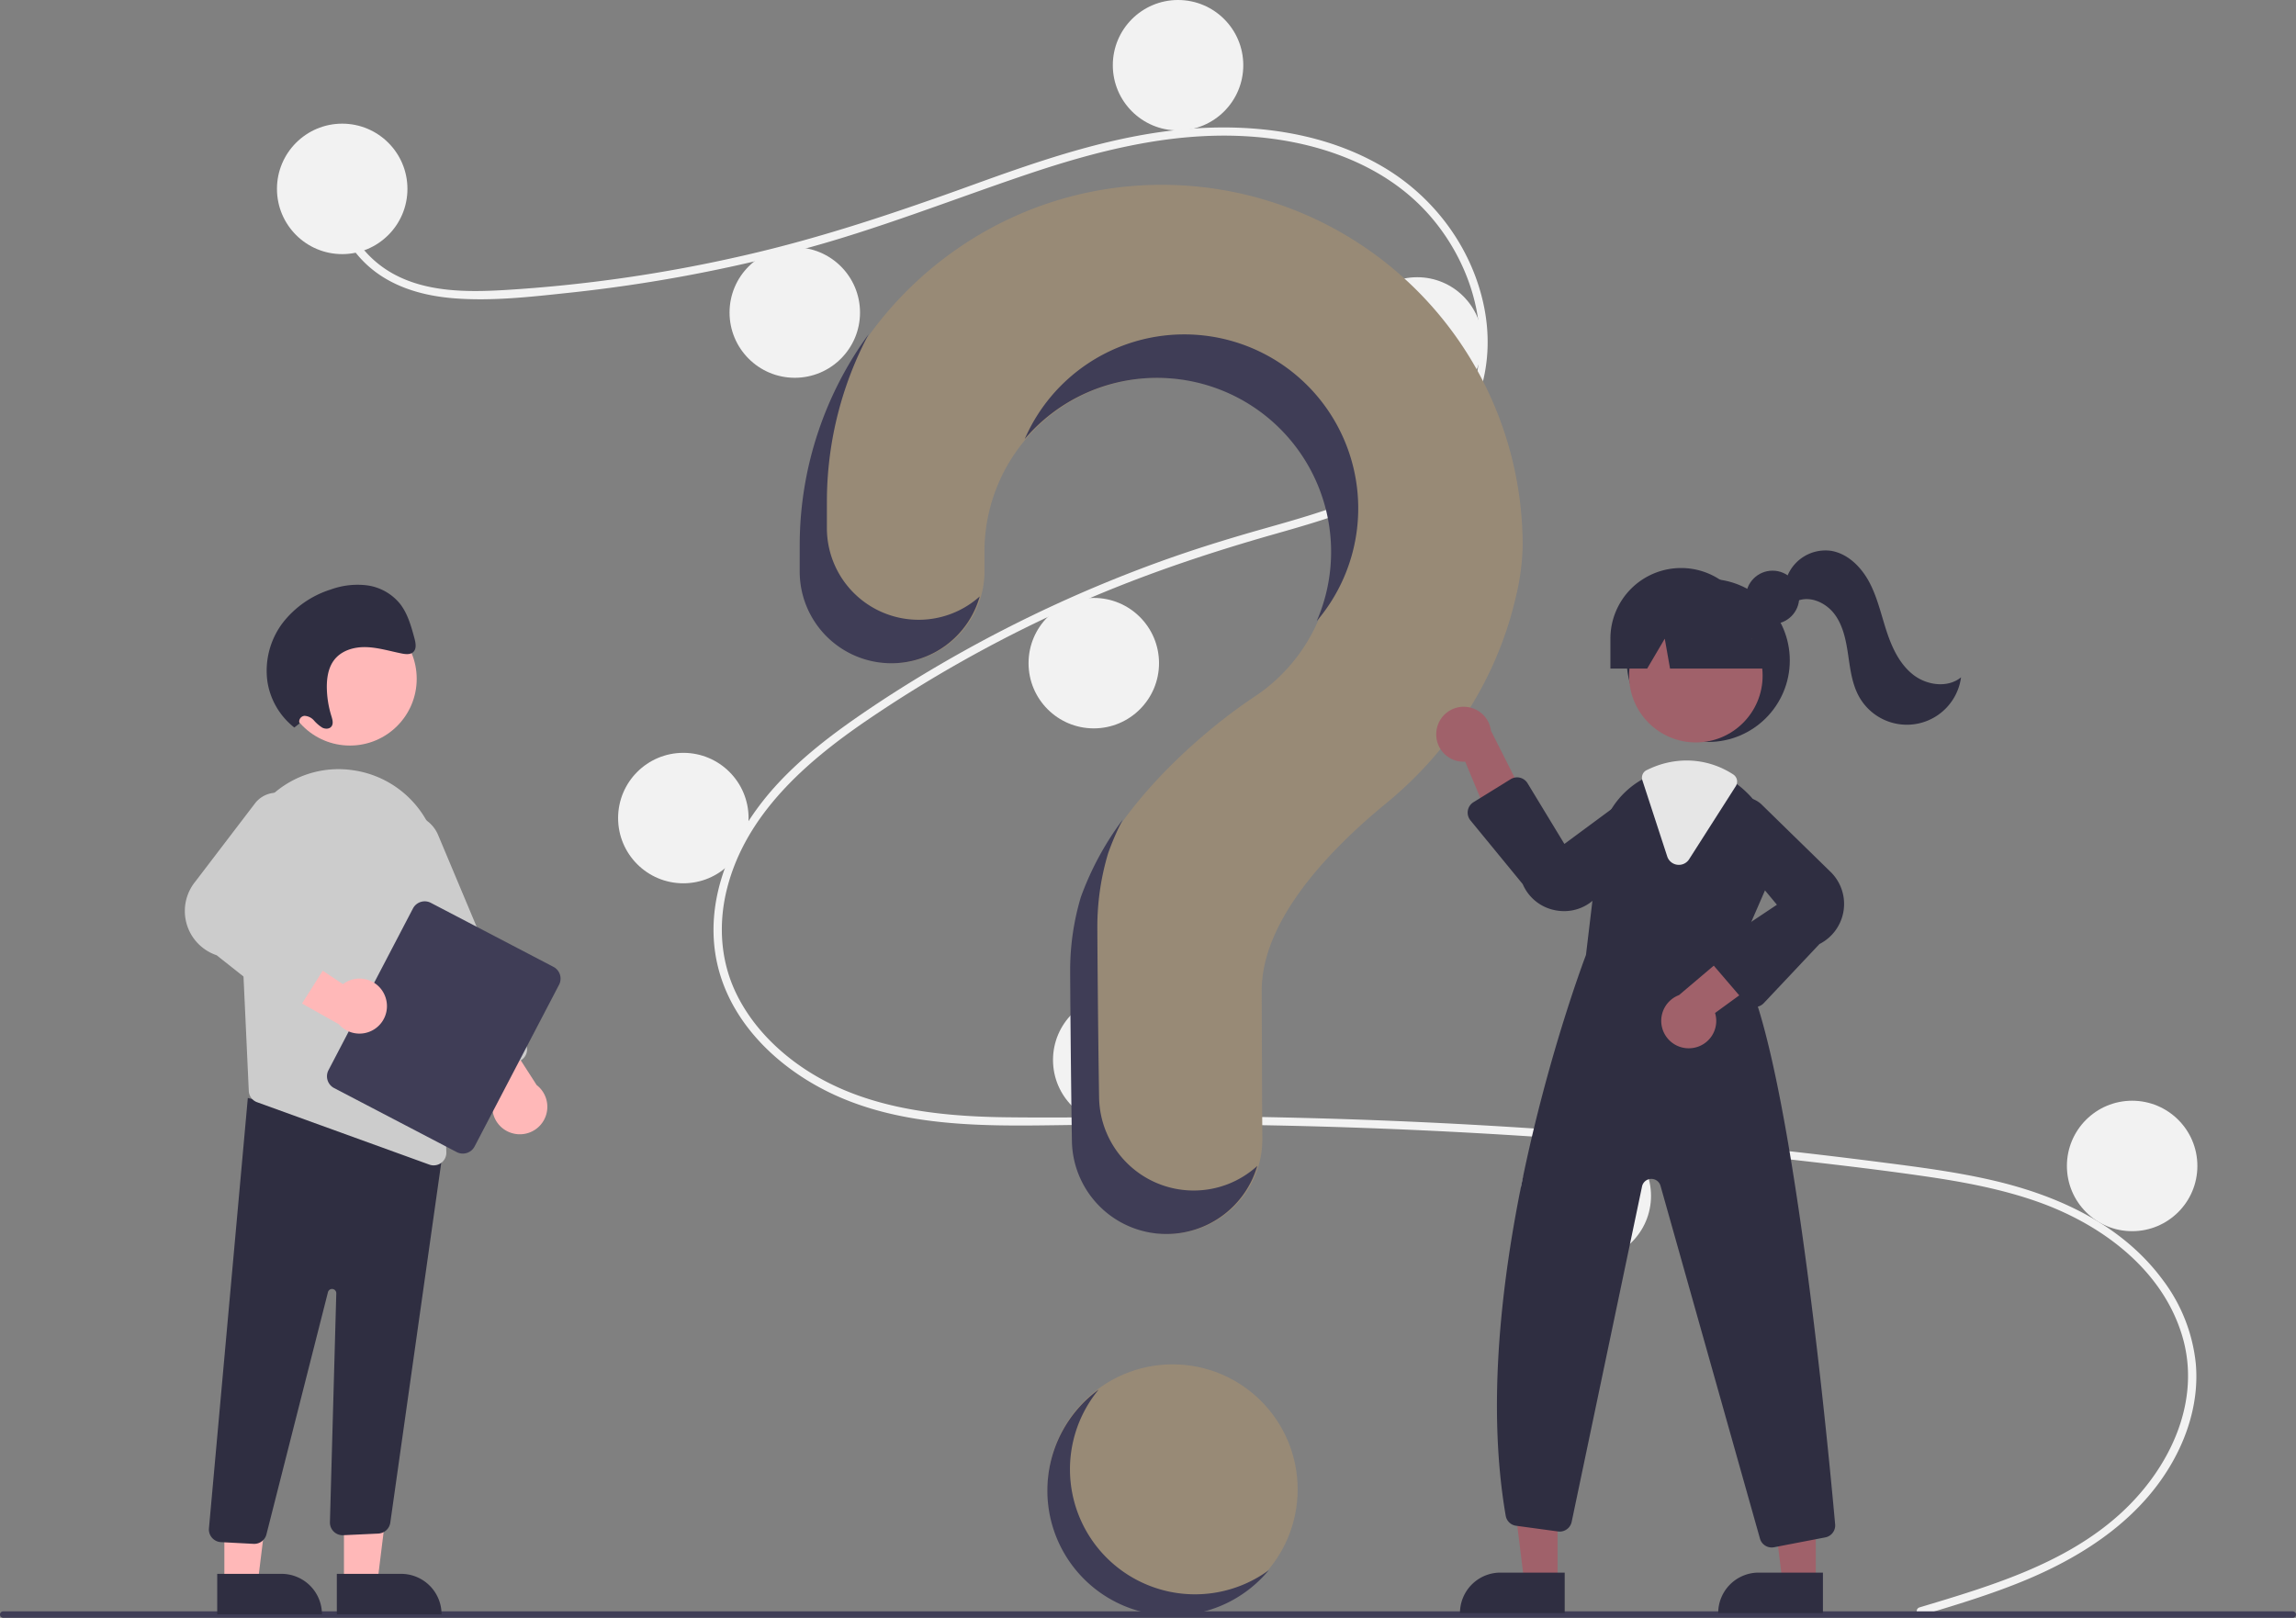 <svg xmlns="http://www.w3.org/2000/svg" data-name="Layer 1" width="844.675" height="595.262"><rect width="100%" height="100%" fill="#808080" stroke="none"/><circle cx="431.393" cy="548" r="46" fill="#988a76"/><path d="M706.2 591.416c25.734-7.729 53.093-15.788 73.503-34.161 18.237-16.418 30.55-41.49 22.994-66.112-7.54-24.572-30.124-40.956-53.441-49.105-13.225-4.622-27.061-7.186-40.892-9.2-15.035-2.19-30.136-3.984-45.23-5.71q-91.677-10.486-184.044-12.812c-30.384-.765-60.763-.746-91.152-.305-27.14.394-55.722.384-80.9-11.15-19.578-8.97-37.347-25.29-42.803-46.734-6.297-24.755 5.318-49.964 21.98-67.892 8.783-9.45 19.048-17.404 29.637-24.718 11.487-7.934 23.375-15.306 35.52-22.188a494.634 494.634 0 0 1 74.767-34.468c12.746-4.635 25.68-8.633 38.728-12.322 11.017-3.115 22.068-6.234 32.716-10.477 20.583-8.204 40.16-22.1 45.394-44.882 4.96-21.591-3.403-45.03-18.065-61.07-16.963-18.557-42.54-26.692-67.06-28.008-27.528-1.478-54.422 5.412-80.297 14.155-27.596 9.326-54.598 20.05-82.778 27.604a556.958 556.958 0 0 1-85.196 15.836c-14.082 1.5-28.59 3.193-42.756 2.045-11.872-.962-23.684-4.454-32.434-12.88-7.503-7.224-11.972-17.154-10.435-27.632.279-1.903 3.17-1.094 2.892.798-1.87 12.755 6.8 24.508 17.485 30.529 12.348 6.958 27.374 6.968 41.121 6.172a537.825 537.825 0 0 0 88.515-12.796c28.592-6.53 56.164-15.866 83.704-25.839 26.156-9.471 52.897-18.716 80.84-20.767 24.246-1.78 49.752 1.752 70.874 14.423 18.564 11.136 32.215 29.707 36.565 51.018 4.25 20.825-1.637 41.785-17.4 56.317-16.322 15.047-38.701 21.48-59.557 27.404-26.452 7.514-52.337 16.298-77.392 27.703a485.824 485.824 0 0 0-72.8 40.928c-22.247 15.202-44.201 34.33-51.237 61.451-3.277 12.633-2.672 26.032 2.812 37.965 4.876 10.61 12.906 19.535 22.261 26.418 22.321 16.425 50.453 19.797 77.415 20.133 30.281.376 60.563-.646 90.855-.148q92.598 1.52 184.818 11.272 23.108 2.446 46.158 5.407c13.821 1.776 27.69 3.54 41.278 6.695 24.163 5.608 47.674 16.392 62.692 36.878a61.32 61.32 0 0 1 11.947 30.446c1.052 11.524-1.77 23.07-6.98 33.32-11.532 22.691-33.134 37.124-56.073 46.605-12.287 5.08-25.032 8.926-37.752 12.747-1.853.556-2.645-2.338-.797-2.893Z" fill="#f2f2f2"/><circle cx="125.893" cy="69.5" r="24" fill="#f2f2f2"/><circle cx="292.393" cy="115" r="24" fill="#f2f2f2"/><circle cx="433.393" cy="24" r="24" fill="#f2f2f2"/><circle cx="521.393" cy="126" r="24" fill="#f2f2f2"/><circle cx="402.393" cy="244" r="24" fill="#f2f2f2"/><circle cx="251.393" cy="301" r="24" fill="#f2f2f2"/><circle cx="411.393" cy="390" r="24" fill="#f2f2f2"/><circle cx="583.393" cy="440" r="24" fill="#f2f2f2"/><circle cx="784.393" cy="429" r="24" fill="#f2f2f2"/><path d="M426.465 68.003c-71.892.508-130.756 58.93-131.777 130.817-.01.663-.014 5.33-.013 11.434A33.748 33.748 0 0 0 328.419 244a33.769 33.769 0 0 0 33.76-33.798l-.005-7.202a64 64 0 1 1 98.52 53.88l.012.014s-48.028 30.92-62.67 73.335l.012.003A94.004 94.004 0 0 0 394.174 357c0 3.725.22 36.321.643 62.778A34.786 34.786 0 0 0 429.607 454a34.796 34.796 0 0 0 34.794-35.01c-.147-24.23-.227-52.442-.227-54.49 0-26.045 25.126-51.995 45.764-68.917 23.766-19.487 40.868-46.043 47.737-76a86.762 86.762 0 0 0 2.5-18.833 132.75 132.75 0 0 0-133.71-132.747Z" fill="#988a76"/><path d="M843.485 595.262H1.19a1.19 1.19 0 0 1 0-2.382h842.294a1.19 1.19 0 0 1 0 2.382Z" fill="#3f3d56"/><circle cx="628.449" cy="242.996" r="30" fill="#2f2e41"/><path fill="#a0616a" d="M573.012 582.129h-12.259l-5.833-47.288h18.095l-.003 47.288z"/><path d="M551.996 578.626h23.643v14.886h-38.53a14.887 14.887 0 0 1 14.887-14.886Z" fill="#2f2e41"/><path fill="#a0616a" d="M668.012 582.129h-12.259l-5.833-47.288h18.095l-.003 47.288z"/><path d="M646.996 578.626h23.643v14.886h-38.53a14.887 14.887 0 0 1 14.887-14.886Z" fill="#2f2e41"/><circle cx="623.89" cy="248.61" r="24.561" fill="#a0616a"/><path d="m638.529 352.406 10.99-25.25a31.383 31.383 0 0 0-6.95-35.6 31.873 31.873 0 0 0-3.07-2.67 30.935 30.935 0 0 0-18.99-6.57 32.179 32.179 0 0 0-13.4 2.98c-.36.16-.71.33-1.07.5-.69.33-1.37.69-2.03 1.06a31.678 31.678 0 0 0-15.7 23.88l-4.85 40.64c-1.22 3.19-44.74 118.39-29.52 206.34a4.467 4.467 0 0 0 3.82 3.67l15.43 2.1a4.497 4.497 0 0 0 5.01-3.53l25.89-123.41a3.503 3.503 0 0 1 6.8-.23l36.58 129.78a4.471 4.471 0 0 0 4.31 3.28 5.122 5.122 0 0 0 .87-.08l18.85-3.63a4.471 4.471 0 0 0 3.63-4.81c-2.77-30.89-17.49-185.62-36.6-208.45Z" fill="#2f2e41"/><path d="M528.44 269.05a10.056 10.056 0 0 0 10.594 11.203l13.729 32.993 10.385-15.395-14.63-28.97a10.11 10.11 0 0 0-20.079.169ZM622.528 385.626a10.056 10.056 0 0 0 8.426-12.913l28.886-21.038-17.39-6.513-24.764 20.977a10.11 10.11 0 0 0 4.842 19.487Z" fill="#a0616a"/><path d="M575.44 335.241a17.057 17.057 0 0 1-3.299-.325 16.305 16.305 0 0 1-11.947-9.616l-19.235-23.454a4.5 4.5 0 0 1 1.111-6.68l13.685-8.47a4.5 4.5 0 0 1 6.215 1.49l13.556 22.333 25.962-19.186a9.721 9.721 0 0 1 11.31 15.561l-25.912 23.637a16.253 16.253 0 0 1-11.446 4.71ZM645.59 370.513h-.106a4.508 4.508 0 0 1-3.31-1.57l-12.167-14.194a4.5 4.5 0 0 1 .92-6.673l22.782-15.188-20.639-24.812a9.721 9.721 0 0 1 14.888-12.183l25.083 24.513a16.525 16.525 0 0 1-3.675 26.94L648.865 369.1a4.507 4.507 0 0 1-3.275 1.413Z" fill="#2f2e41"/><path d="M617.645 318.214a4.632 4.632 0 0 1-.584-.037 4.461 4.461 0 0 1-3.71-3.069l-9.143-28.029a3.083 3.083 0 0 1 1.594-3.725l.297-.14c.269-.128.535-.254.807-.375a32.574 32.574 0 0 1 13.603-3.023 31.327 31.327 0 0 1 17.161 5.157 3.13 3.13 0 0 1 .902 4.294l-17.15 26.868a4.455 4.455 0 0 1-3.777 2.08Z" fill="#e6e6e6"/><circle cx="652.101" cy="219.786" r="9.817" fill="#2f2e41"/><path d="M618.449 208.996a26 26 0 0 0-26 26v11h13.53l6.47-11 1.941 11h41.059l-11-11a26 26 0 0 0-26-26ZM657.147 213.062a15.15 15.15 0 0 1 16.48-10.396c6.256 1.046 11.203 6.075 14.15 11.691s4.308 11.903 6.29 17.928 4.79 12.084 9.792 15.984 12.677 4.959 17.59.946a20.118 20.118 0 0 1-37.477 7.182c-2.592-4.612-3.261-10.017-4.03-15.251s-1.768-10.65-4.862-14.94-8.888-7.094-13.804-5.14Z" fill="#2f2e41"/><path d="M337.947 228.038a33.748 33.748 0 0 1-33.745-33.746c0-6.103.004-10.77.014-11.434a131.507 131.507 0 0 1 15.358-59.909 131.803 131.803 0 0 0-25.358 75.91c-.01.663-.014 5.33-.014 11.433a33.748 33.748 0 0 0 33.745 33.746 33.773 33.773 0 0 0 32.487-24.59 33.622 33.622 0 0 1-22.487 8.59ZM428.753 139.11a64.004 64.004 0 0 1 55.659 89.412 63.997 63.997 0 1 0-107.426-66.985 63.87 63.87 0 0 1 51.767-22.428ZM439.135 438.038a34.787 34.787 0 0 1-34.79-34.222c-.424-26.456-.643-59.052-.643-62.778a94.004 94.004 0 0 1 3.873-26.768l-.012-.003a95.069 95.069 0 0 1 5.494-12.7 110.047 110.047 0 0 0-15.494 28.7l.012.003a94.004 94.004 0 0 0-3.873 26.768c0 3.726.22 36.322.643 62.778a34.787 34.787 0 0 0 34.79 34.222 34.803 34.803 0 0 0 33.401-25.048 34.66 34.66 0 0 1-23.401 9.048Z" fill="#3f3d56"/><path fill="#ffb8b8" d="m126.541 582.585 12.259-.001 5.833-47.288-18.095.001.003 47.288z"/><path d="m162.445 593.967-38.531.002v-14.887h23.643a14.887 14.887 0 0 1 14.888 14.885Z" fill="#2f2e41"/><path fill="#ffb8b8" d="m82.541 582.585 12.259-.001 5.833-47.288-18.095.001.003 47.288z"/><path d="m118.445 593.967-38.531.002v-14.887h23.643a14.887 14.887 0 0 1 14.888 14.885ZM93.254 568.041l-11.975-.63a4.673 4.673 0 0 1-4.418-4.966l14.312-158.466 65.911 17.785 6.35-1.732-19.858 140.285a4.696 4.696 0 0 1-4.358 3.944l-12.909.602a4.674 4.674 0 0 1-4.931-4.796l2.339-84.196a1.558 1.558 0 0 0-3.083-.36l-22.557 88.812a4.646 4.646 0 0 1-4.57 3.726c-.083 0-.168-.002-.253-.008Z" fill="#2f2e41"/><circle cx="128.742" cy="249.759" r="24.561" fill="#ffb8b8"/><path d="m87.85 321.918 2.7 58.267.976 21.199a4.642 4.642 0 0 0 3.075 4.175l63.336 22.943a4.477 4.477 0 0 0 1.6.28 4.644 4.644 0 0 0 4.663-4.787l-2.597-104.767a36.93 36.93 0 0 0-30.743-35.677c-.613-.094-1.236-.187-1.86-.27a36.25 36.25 0 0 0-29.165 9.44 37.236 37.236 0 0 0-11.985 29.197Z" fill="#ccc"/><path d="M188.192 416.876a10.064 10.064 0 0 1-5.369-15.227l-21.478-28.56 18.535-1.147 17.554 27.297a10.111 10.111 0 0 1-9.242 17.637Z" fill="#ffb8b8"/><path d="M173.091 396.481a4.644 4.644 0 0 1-2.541-2.518l-32.358-77.095a12.463 12.463 0 1 1 22.984-9.647l32.358 77.096a4.679 4.679 0 0 1-2.5 6.118l-14.366 6.029a4.642 4.642 0 0 1-3.577.017Z" fill="#ccc"/><path d="m120.845 393.762 31.08-59.51a4.878 4.878 0 0 1 6.575-2.063l45.111 23.56a4.878 4.878 0 0 1 2.064 6.575l-31.08 59.51a4.878 4.878 0 0 1-6.575 2.063l-45.111-23.56a4.878 4.878 0 0 1-2.064-6.575Z" fill="#3f3d56"/><path d="M141.688 366.574a10.064 10.064 0 0 0-15.517-4.46l-29.778-19.755-.05 18.57 28.285 15.912a10.111 10.111 0 0 0 17.06-10.267Z" fill="#ffb8b8"/><path d="m104.038 370.75-24.336-19.278a17.163 17.163 0 0 1-7.824-27.135l22.097-28.96a10.096 10.096 0 0 1 17.13 10.285l-17.484 28.6 25.694 12.186a4.674 4.674 0 0 1 1.948 6.72l-10.372 16.414a4.682 4.682 0 0 1-3.166 2.111 3.108 3.108 0 0 1-.078.012 4.696 4.696 0 0 1-3.609-.955Z" fill="#ccc"/><path d="M110.183 266.205a2.135 2.135 0 0 1 1.856-2.819 4.93 4.93 0 0 1 3.477 1.715 13.833 13.833 0 0 0 3.07 2.637c1.189.6 2.8.514 3.478-.628.636-1.072.2-2.508-.185-3.753a36.907 36.907 0 0 1-1.63-9.77c-.111-3.7.41-7.562 2.46-10.449 2.643-3.724 7.37-5.138 11.845-5.036s8.875 1.484 13.307 2.357c1.53.301 3.328.455 4.352-.73 1.088-1.261.688-3.302.225-5.004-1.2-4.418-2.475-8.985-5.265-12.552a18.898 18.898 0 0 0-12.06-6.79 28.938 28.938 0 0 0-13.463 1.528 36.096 36.096 0 0 0-17.683 12.318 29.236 29.236 0 0 0-5.578 21.6 26.667 26.667 0 0 0 9.886 16.855Z" fill="#2f2e41"/><path d="M421.258 582.78a45.994 45.994 0 0 1-17.07-71.489 45.997 45.997 0 1 0 62.569 66.464 45.97 45.97 0 0 1-45.499 5.025Z" fill="#3f3d56"/></svg>